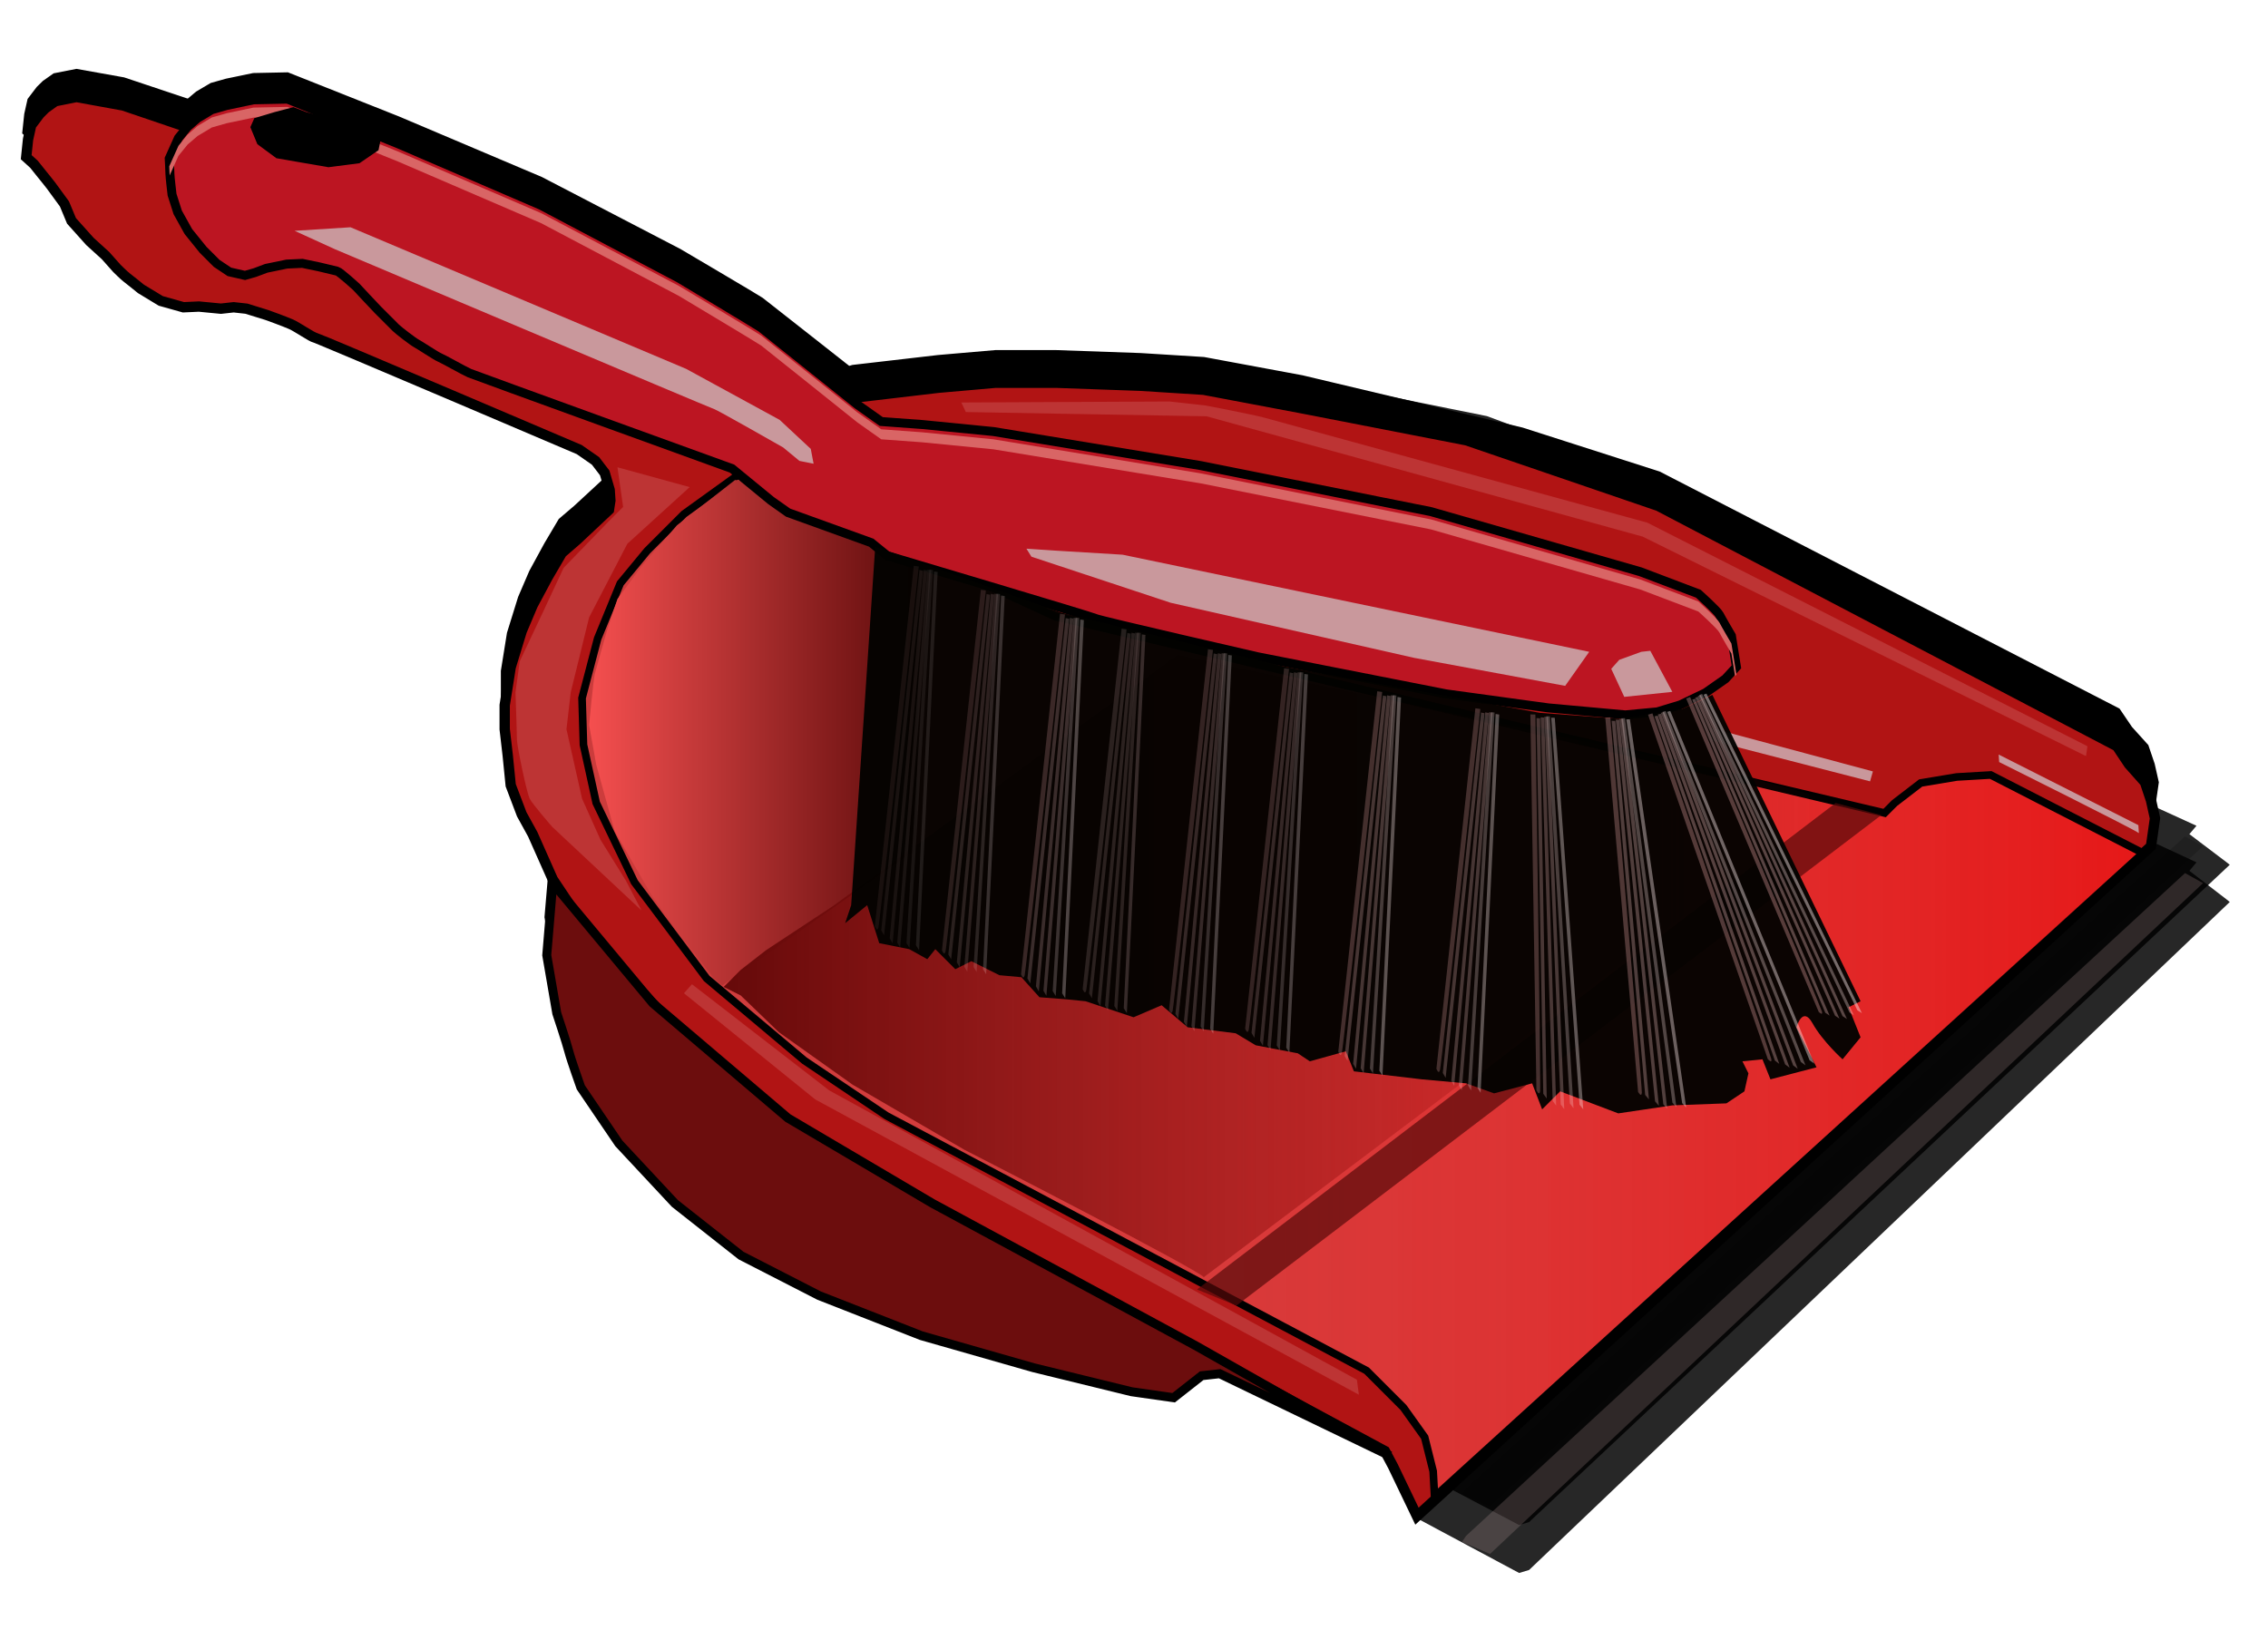 <?xml version="1.0" encoding="UTF-8" standalone="no"?>
<!-- Created with Inkscape (http://www.inkscape.org/) -->

<svg
   version="1.1"
   id="svg182"
   width="133.615mm"
   height="96.044mm"
   viewBox="0 0 505 363"
   sodipodi:docname="chores_icon.svg"
   inkscape:version="1.2.1 (9c6d41e410, 2022-07-14)"
   xmlns:inkscape="http://www.inkscape.org/namespaces/inkscape"
   xmlns:sodipodi="http://sodipodi.sourceforge.net/DTD/sodipodi-0.dtd"
   xmlns:xlink="http://www.w3.org/1999/xlink"
   xmlns="http://www.w3.org/2000/svg"
   xmlns:svg="http://www.w3.org/2000/svg">
  <defs
     id="defs186">
    <linearGradient
       inkscape:collect="always"
       id="linearGradient11150">
      <stop
         style="stop-color:#f54f4f;stop-opacity:1;"
         offset="0"
         id="stop11148" />
      <stop
         style="stop-color:#5b0a0a;stop-opacity:1;"
         offset="1"
         id="stop11146" />
    </linearGradient>
    <linearGradient
       inkscape:collect="always"
       id="linearGradient7317">
      <stop
         style="stop-color:#f17373;stop-opacity:0.411;"
         offset="0"
         id="stop7315" />
      <stop
         style="stop-color:#e61818;stop-opacity:1;"
         offset="1"
         id="stop7313" />
    </linearGradient>
    <linearGradient
       inkscape:collect="always"
       id="linearGradient7309">
      <stop
         style="stop-color:#640909;stop-opacity:1;"
         offset="0"
         id="stop7305" />
      <stop
         style="stop-color:#bc1515;stop-opacity:0;"
         offset="1"
         id="stop7307" />
    </linearGradient>
    <linearGradient
       inkscape:collect="always"
       xlink:href="#linearGradient7309"
       id="linearGradient7311"
       x1="161.134"
       y1="215.127"
       x2="408.932"
       y2="215.127"
       gradientUnits="userSpaceOnUse" />
    <linearGradient
       inkscape:collect="always"
       xlink:href="#linearGradient7317"
       id="linearGradient7319"
       x1="128.748"
       y1="214.543"
       x2="478.642"
       y2="214.543"
       gradientUnits="userSpaceOnUse" />
    <linearGradient
       inkscape:collect="always"
       xlink:href="#linearGradient11150"
       id="linearGradient11152"
       x1="131.178"
       y1="163.184"
       x2="204.965"
       y2="163.184"
       gradientUnits="userSpaceOnUse" />
    <filter
       inkscape:collect="always"
       style="color-interpolation-filters:sRGB"
       id="filter11479"
       x="-0.009"
       y="-0.013"
       width="1.015"
       height="1.023">
      <feGaussianBlur
         inkscape:collect="always"
         stdDeviation="1.388"
         id="feGaussianBlur11481" />
    </filter>
  </defs>
  <sodipodi:namedview
     id="namedview184"
     pagecolor="#ffffff"
     bordercolor="#000000"
     borderopacity="0.25"
     inkscape:showpageshadow="2"
     inkscape:pageopacity="0.0"
     inkscape:pagecheckerboard="0"
     inkscape:deskcolor="#d1d1d1"
     showgrid="false"
     inkscape:zoom="1.1212121"
     inkscape:cx="290.31081"
     inkscape:cy="164.10811"
     inkscape:window-width="1920"
     inkscape:window-height="1017"
     inkscape:window-x="-8"
     inkscape:window-y="-8"
     inkscape:window-maximized="1"
     inkscape:current-layer="g11265"
     inkscape:document-units="mm" />
  <g
     inkscape:groupmode="layer"
     inkscape:label="Image"
     id="g188">
    <g
       id="g11477"
       style="mix-blend-mode:normal;fill:#000000;fill-opacity:1;filter:url(#filter11479)"
       transform="matrix(1,0,0,0.984,-0.004,-5.07)">
      <path
         style="opacity:0.86;fill:#000000;fill-opacity:1;stroke-width:19.276"
         d="m 189.829,88.608 11.983,-1.577 17.659,-0.946 3.784,-0.315 15.136,-0.315 13.559,0.946 14.19,0.315 9.46,1.577 30.902,5.991 24.596,5.045 19.235,7.253 23.965,8.829 77.572,40.362 17.028,9.46 5.676,5.045 3.469,6.937 1.261,7.253 v 4.73 l -1.261,0.315 -34.371,-16.397 -16.082,0.946 -8.199,6.622 -193.929,-35.317 z"
         id="path11267" />
      <path
         style="opacity:1;fill:#000000;fill-opacity:1;stroke:#000000;stroke-width:1.7;stroke-dasharray:none;stroke-opacity:1"
         d="m 6.243,31.059 -0.41,3.943 1.734,1.577 1.892,2.365 c 0,0 1.419,1.734 1.892,2.365 0.473,0.631 2.996,4.099 2.996,4.099 l 1.577,3.784 4.099,4.572 3.469,3.153 2.523,2.838 c 0,0 1.577,1.577 2.207,2.05 0.631,0.473 3.153,2.523 3.153,2.523 l 4.415,2.68 5.045,1.419 3.469,-0.158 4.888,0.473 2.838,-0.315 2.838,0.315 4.572,1.419 c 0,0 3.942,1.419 5.361,2.05 1.419,0.631 4.572,2.838 5.361,2.996 0.788,0.158 58.809,24.911 58.809,24.911 l 3.626,2.523 2.05,2.68 1.104,3.784 0.158,2.365 -0.315,2.05 -7.16,6.728 -3.345,2.899 -3.122,5.351 -3.345,6.243 -2.453,5.797 -2.453,8.027 -1.338,8.473 v 5.351 l 0.669,5.797 0.669,6.689 2.453,6.466 2.453,4.459 4.459,10.034 4.905,7.358 8.696,10.926 19.622,21.182 7.135,6.912 7.358,6.243 8.25,4.905 129.324,69.791 1.784,3.345 5.351,11.149 163.439,-149.169 0.892,-6.243 -0.892,-4.014 -1.338,-4.014 -3.568,-4.014 -2.676,-4.014 -102.122,-53.514 -30.436,-9.922 -48.943,-11.818 -21.851,-4.125 -14.047,-0.892 -18.73,-0.669 h -13.601 l -12.709,1.115 -15.162,1.784 -3.791,0.446 -7.711,2.388 L 45.408,32.952 44.146,29.168 27.434,23.492 17.028,21.6 l -4.73,0.946 -2.207,1.577 -1.261,1.261 -1.892,2.523 z"
         id="path11269" />
      <path
         style="opacity:1;fill:#000000;fill-opacity:1;stroke:#000000;stroke-width:1.7;stroke-dasharray:none;stroke-opacity:1"
         d="m 152.305,114.465 -8.199,8.199 -5.991,7.253 -5.045,12.298 -3.469,13.244 0.315,10.406 2.838,12.929 8.514,17.659 16.082,21.443 21.758,18.289 18.289,12.298 106.897,56.76 8.199,8.199 4.73,6.622 1.892,7.568 0.315,5.676 157.731,-143.332 -33.892,-17.392 -7.581,0.446 -8.027,1.338 -5.797,4.459 -2.23,2.23 -184.622,-43.703 -27.203,-12.486 -12.486,-19.176 -12.041,-10.703 -16.946,9.365 z"
         id="path11271" />
      <path
         style="opacity:1;fill:#000000;fill-opacity:1;stroke:none;stroke-width:1.7;stroke-dasharray:none;stroke-opacity:1"
         d="m 163.657,106.897 -12.929,10.091 -7.883,9.145 -5.361,7.253 -2.207,6.622 c 0,0 -2.523,8.829 -2.838,10.091 -0.315,1.261 -1.261,11.352 -1.261,11.352 l 1.577,8.829 4.099,14.821 8.199,14.19 6.622,9.145 7.253,9.46 1.892,1.577 43.2,-30.272 0.946,-78.833 z"
         id="path11273" />
      <path
         style="opacity:1;fill:#000000;fill-opacity:1;stroke:#000000;stroke-width:1.1;stroke-dasharray:none;stroke-opacity:1"
         d="m 56.444,22.231 -5.991,1.261 -3.311,0.946 -3.153,1.892 -2.207,1.892 -2.05,2.523 -2.05,4.572 c 0,0 0.158,2.838 0.158,3.469 0,0.631 0.473,4.572 0.473,4.572 l 1.261,3.942 2.365,4.257 3.311,4.099 2.996,2.996 2.838,1.892 3.469,0.788 2.207,-0.631 2.523,-0.946 4.572,-0.946 3.469,-0.158 3.784,0.788 c 0,0 3.311,0.788 3.942,0.946 0.631,0.158 4.257,3.469 4.257,3.469 0,0 4.257,4.572 4.888,5.203 0.631,0.631 3.311,3.311 3.942,3.942 0.631,0.631 3.942,3.153 4.572,3.469 0.631,0.315 4.415,2.838 5.203,3.153 0.788,0.315 5.518,2.996 6.622,3.469 1.104,0.473 58.461,21.262 58.461,21.262 l 8.696,7.135 3.791,2.676 18.507,6.689 3.568,2.899 c 0,0 45.709,13.601 46.601,14.047 0.892,0.446 35.899,8.473 35.899,8.473 l 41.919,8.25 22.743,3.122 17.169,1.561 7.135,-0.669 5.128,-1.561 5.574,-2.676 4.459,-3.122 2.453,-2.676 -1.115,-6.912 c 0,0 -2.23,-3.791 -2.676,-4.682 -0.446,-0.892 -4.682,-4.682 -4.682,-4.682 l -12.932,-4.905 -46.601,-13.378 -51.284,-10.257 -46.155,-7.581 -15.831,-1.561 -9.142,-0.669 -5.351,-3.791 c 0,0 -20.744,-16.609 -21.374,-17.082 -0.631,-0.473 -18.289,-11.037 -18.289,-11.037 L 120.457,45.723 88.608,32.006 64.012,22.073 Z"
         id="path11275" />
      <path
         style="opacity:1;fill:#000000;fill-opacity:1;stroke-width:19.276"
         d="m 229.662,123.973 30.993,10.257 54.182,12.264 33.669,6.243 5.351,-7.581 -103.905,-21.628 -14.716,-0.892 -6.689,-0.446 z"
         id="path11277" />
      <path
         style="opacity:1;fill:#000000;fill-opacity:1;stroke-width:19.276"
         d="m 365.453,145.155 -4.905,1.784 -1.784,2.007 2.899,6.243 10.703,-1.115 -4.905,-9.142 z"
         id="path11279" />
      <path
         style="opacity:0.71;fill:#000000;fill-opacity:1;stroke-width:19.276"
         d="m 78.045,50.611 74.734,31.533 20.812,11.352 6.937,6.464 0.631,3.311 -3.153,-0.631 -3.626,-2.996 c 0,0 -14.663,-8.356 -15.294,-8.514 C 158.454,90.973 74.576,55.498 74.576,55.498 l -8.987,-4.099 z"
         id="path11281" />
      <path
         style="opacity:1;fill:#000000;fill-opacity:1;stroke:#000000;stroke-width:1;stroke-dasharray:none;stroke-opacity:1"
         d="m 123.081,196.662 -1.338,16.054 2.23,12.932 c 0,0 2.23,6.689 2.676,8.473 0.446,1.784 2.676,8.027 2.676,8.027 l 8.473,12.486 12.486,13.378 14.716,11.595 17.392,8.919 22.743,8.919 24.973,7.135 21.851,5.351 9.365,1.338 6.243,-4.905 4.014,-0.446 37.905,18.284 -43.257,-24.527 -58.604,-31.694 -32.185,-18.991 -30.063,-25.572 z"
         id="path11283"
         sodipodi:nodetypes="cccsccccccccccccccccc" />
      <path
         style="opacity:0.845;fill:#000000;fill-opacity:1;stroke-width:19.276"
         d="m 480.25,187.938 8.829,4.099 -1.577,1.892 8.199,6.307 0.788,0.631 -156.01,148.756 -2.23,0.669 -22.074,-11.818 -1.115,-0.892 z"
         id="path11285" />
      <path
         style="opacity:0.994;fill:#000000;fill-opacity:1;stroke:none;stroke-width:1.7;stroke-dasharray:none;stroke-opacity:1"
         d="m 416.395,174.002 -35.475,-9.145 -0.315,-2.838 36.421,9.775 z"
         id="path11287" />
      <path
         style="opacity:0.692;fill:#000000;fill-opacity:1;stroke:none;stroke-width:1.737;stroke-dasharray:none;stroke-opacity:1"
         d="m 418.888,181.522 -143.586,109.235 -8.772,-3.596 142.201,-108.336 z"
         id="path11289" />
      <path
         style="opacity:0.988;fill:#000000;fill-opacity:1;stroke:none;stroke-width:1.7;stroke-dasharray:none;stroke-opacity:1"
         d="m 268.032,284.429 c -0.946,-1.577 -53.291,-28.38 -53.291,-28.38 l -24.911,-14.505 -16.397,-11.667 -8.514,-8.199 -3.784,-1.892 3.784,-3.784 5.676,-4.415 14.821,-9.775 76.801,-55.988 121.297,25.865 25.419,6.689 z"
         id="path11291" />
      <path
         style="opacity:0.96;fill:#000000;fill-opacity:1;stroke-width:19.276"
         d="m 194.878,121.743 -5.351,79.824 -1.338,4.014 4.905,-4.014 2.676,8.473 6.689,1.338 4.014,2.23 1.784,-2.23 4.459,4.459 3.568,-1.784 6.243,3.122 4.905,0.446 4.014,4.459 5.797,0.446 4.459,0.446 10.703,3.568 6.243,-2.676 5.797,4.905 10.703,1.338 4.459,2.676 9.365,1.784 2.676,1.784 8.027,-2.23 1.784,4.459 15.162,1.784 9.811,0.892 6.243,2.23 8.473,-2.23 2.23,5.797 4.014,-4.014 12.932,4.905 12.041,-1.784 12.041,-0.446 4.014,-2.676 0.892,-4.014 -1.338,-2.676 4.459,-0.446 1.784,4.459 10.257,-2.676 -4.459,-8.919 c 0,0 1.338,-4.905 3.568,-0.892 2.23,4.014 6.689,8.027 6.689,8.027 L 414.284,231 l -2.676,-6.689 2.676,-1.338 -33,-68.23 -6.689,3.122 -13.824,2.23 -17.838,-1.338 L 286.297,148.5 236.351,136.459 Z"
         id="path11293" />
      <path
         id="path11295"
         style="opacity:1;fill:#000000;fill-opacity:1;stroke:none;stroke-width:1.1;stroke-dasharray:none;stroke-opacity:1"
         d="m 64.012,23.802 -7.568,0.158 -5.99,1.262 -3.311,0.945 -3.154,1.893 -2.207,1.893 -2.049,2.521 -2.051,4.572 c 0,0 0.047,1.095 0.092,2.025 l 1.959,-4.367 2.049,-2.523 2.207,-1.891 3.154,-1.893 3.311,-0.945 5.99,-1.262 7.568,-0.158 24.596,9.934 31.85,13.717 30.744,16.238 c 0,0 17.658,10.564 18.289,11.037 0.631,0.473 21.375,17.082 21.375,17.082 l 5.352,3.791 9.141,0.668 15.832,1.561 46.154,7.582 51.285,10.256 46.602,13.379 12.932,4.906 c 0,0 4.236,3.79 4.682,4.682 0.446,0.892 2.676,4.684 2.676,4.684 l 0.809,5.016 0.307,-0.334 -1.115,-6.912 c 0,0 -2.23,-3.79 -2.676,-4.682 -0.446,-0.892 -4.682,-4.684 -4.682,-4.684 l -12.932,-4.904 -46.602,-13.379 -51.285,-10.258 -46.154,-7.58 -15.832,-1.561 -9.141,-0.67 -5.352,-3.791 c 0,0 -20.744,-16.607 -21.375,-17.08 -0.631,-0.473 -18.289,-11.037 -18.289,-11.037 L 120.457,47.452 88.607,33.736 Z" />
      <path
         style="opacity:1;fill:#000000;fill-opacity:1;stroke-width:19.276"
         d="m 61.095,24.973 -4.459,1.338 -0.892,2.007 1.561,3.791 4.236,3.122 5.128,0.892 6.466,1.115 6.912,-0.892 4.236,-2.899 0.446,-2.23 -8.696,-4.236 -7.804,-2.007 -2.899,-1.115 z"
         id="path11297" />
      <path
         style="opacity:0.994;fill:#000000;fill-opacity:1;stroke:none;stroke-width:1.7;stroke-dasharray:none;stroke-opacity:1"
         d="m 476.246,185.538 c -0.446,-0.557 -31.105,-15.831 -31.105,-15.831 l -0.111,-1.672 31.105,15.72 z"
         id="path11299" />
      <g
         id="g11313"
         style="opacity:0.555;fill:#000000;fill-opacity:1">
        <path
           style="opacity:0.375;fill:#000000;fill-opacity:1;stroke:none;stroke-width:1.7;stroke-dasharray:none;stroke-opacity:1"
           d="m 236.026,136.696 -8.672,80.252 c 0,0 0.473,1.419 0.788,0.315 0.315,-1.104 8.987,-80.41 8.987,-80.41 z"
           id="path11301" />
        <path
           style="opacity:0.375;fill:#000000;fill-opacity:1;stroke:none;stroke-width:1.7;stroke-dasharray:none;stroke-opacity:1"
           d="m 237.287,137.642 -8.514,80.252 0.631,1.104 8.672,-81.198 z"
           id="path11303" />
        <path
           style="opacity:0.375;fill:#000000;fill-opacity:1;stroke:none;stroke-width:1.718;stroke-dasharray:none;stroke-opacity:1"
           d="m 238.222,137.599 -7.56,82.058 0.644,1.119 7.706,-83.026 z"
           id="path11305" />
        <path
           style="opacity:0.375;fill:#000000;fill-opacity:1;stroke:none;stroke-width:1.728;stroke-dasharray:none;stroke-opacity:1"
           d="m 239.057,137.567 -6.718,83.065 0.655,1.125 6.854,-84.045 z"
           id="path11307" />
        <path
           style="opacity:0.375;fill:#000000;fill-opacity:1;stroke:none;stroke-width:1.728;stroke-dasharray:none;stroke-opacity:1"
           d="m 239.501,137.517 -5.106,83.18 0.677,1.113 5.223,-84.162 z"
           id="path11309" />
        <path
           style="opacity:0.506;fill:#000000;fill-opacity:1;stroke:none;stroke-width:1.728;stroke-dasharray:none;stroke-opacity:1"
           d="m 240.535,137.966 -4.034,83.238 0.691,1.104 4.139,-84.223 z"
           id="path11311" />
      </g>
      <g
         id="g11327"
         transform="translate(13.717,3.311)"
         style="opacity:0.381;fill:#000000;fill-opacity:1">
        <path
           style="opacity:0.375;fill:#000000;fill-opacity:1;stroke:none;stroke-width:1.7;stroke-dasharray:none;stroke-opacity:1"
           d="m 236.026,136.696 -8.672,80.252 c 0,0 0.473,1.419 0.788,0.315 0.315,-1.104 8.987,-80.41 8.987,-80.41 z"
           id="path11315" />
        <path
           style="opacity:0.375;fill:#000000;fill-opacity:1;stroke:none;stroke-width:1.7;stroke-dasharray:none;stroke-opacity:1"
           d="m 237.287,137.642 -8.514,80.252 0.631,1.104 8.672,-81.198 z"
           id="path11317" />
        <path
           style="opacity:0.375;fill:#000000;fill-opacity:1;stroke:none;stroke-width:1.718;stroke-dasharray:none;stroke-opacity:1"
           d="m 238.222,137.599 -7.56,82.058 0.644,1.119 7.706,-83.026 z"
           id="path11319" />
        <path
           style="opacity:0.375;fill:#000000;fill-opacity:1;stroke:none;stroke-width:1.728;stroke-dasharray:none;stroke-opacity:1"
           d="m 239.057,137.567 -6.718,83.065 0.655,1.125 6.854,-84.045 z"
           id="path11321" />
        <path
           style="opacity:0.375;fill:#000000;fill-opacity:1;stroke:none;stroke-width:1.728;stroke-dasharray:none;stroke-opacity:1"
           d="m 239.501,137.517 -5.106,83.18 0.677,1.113 5.223,-84.162 z"
           id="path11323" />
        <path
           style="opacity:0.506;fill:#000000;fill-opacity:1;stroke:none;stroke-width:1.728;stroke-dasharray:none;stroke-opacity:1"
           d="m 240.535,137.966 -4.034,83.238 0.691,1.104 4.139,-84.223 z"
           id="path11325" />
      </g>
      <g
         id="g11341"
         transform="translate(32.952,7.883)"
         style="opacity:0.494;fill:#000000;fill-opacity:1">
        <path
           style="opacity:0.375;fill:#000000;fill-opacity:1;stroke:none;stroke-width:1.7;stroke-dasharray:none;stroke-opacity:1"
           d="m 236.026,136.696 -8.672,80.252 c 0,0 0.473,1.419 0.788,0.315 0.315,-1.104 8.987,-80.41 8.987,-80.41 z"
           id="path11329" />
        <path
           style="opacity:0.375;fill:#000000;fill-opacity:1;stroke:none;stroke-width:1.7;stroke-dasharray:none;stroke-opacity:1"
           d="m 237.287,137.642 -8.514,80.252 0.631,1.104 8.672,-81.198 z"
           id="path11331" />
        <path
           style="opacity:0.375;fill:#000000;fill-opacity:1;stroke:none;stroke-width:1.718;stroke-dasharray:none;stroke-opacity:1"
           d="m 238.222,137.599 -7.56,82.058 0.644,1.119 7.706,-83.026 z"
           id="path11333" />
        <path
           style="opacity:0.375;fill:#000000;fill-opacity:1;stroke:none;stroke-width:1.728;stroke-dasharray:none;stroke-opacity:1"
           d="m 239.057,137.567 -6.718,83.065 0.655,1.125 6.854,-84.045 z"
           id="path11335" />
        <path
           style="opacity:0.375;fill:#000000;fill-opacity:1;stroke:none;stroke-width:1.728;stroke-dasharray:none;stroke-opacity:1"
           d="m 239.501,137.517 -5.106,83.18 0.677,1.113 5.223,-84.162 z"
           id="path11337" />
        <path
           style="opacity:0.506;fill:#000000;fill-opacity:1;stroke:none;stroke-width:1.728;stroke-dasharray:none;stroke-opacity:1"
           d="m 240.535,137.966 -4.034,83.238 0.691,1.104 4.139,-84.223 z"
           id="path11339" />
      </g>
      <g
         id="g11355"
         style="opacity:0.381;fill:#000000;fill-opacity:1"
         transform="translate(-17.615,-5.351)">
        <path
           style="opacity:0.375;fill:#000000;fill-opacity:1;stroke:none;stroke-width:1.7;stroke-dasharray:none;stroke-opacity:1"
           d="m 236.026,136.696 -8.672,80.252 c 0,0 0.473,1.419 0.788,0.315 0.315,-1.104 8.987,-80.41 8.987,-80.41 z"
           id="path11343" />
        <path
           style="opacity:0.375;fill:#000000;fill-opacity:1;stroke:none;stroke-width:1.7;stroke-dasharray:none;stroke-opacity:1"
           d="m 237.287,137.642 -8.514,80.252 0.631,1.104 8.672,-81.198 z"
           id="path11345" />
        <path
           style="opacity:0.375;fill:#000000;fill-opacity:1;stroke:none;stroke-width:1.718;stroke-dasharray:none;stroke-opacity:1"
           d="m 238.222,137.599 -7.56,82.058 0.644,1.119 7.706,-83.026 z"
           id="path11347" />
        <path
           style="opacity:0.375;fill:#000000;fill-opacity:1;stroke:none;stroke-width:1.728;stroke-dasharray:none;stroke-opacity:1"
           d="m 239.057,137.567 -6.718,83.065 0.655,1.125 6.854,-84.045 z"
           id="path11349" />
        <path
           style="opacity:0.375;fill:#000000;fill-opacity:1;stroke:none;stroke-width:1.728;stroke-dasharray:none;stroke-opacity:1"
           d="m 239.501,137.517 -5.106,83.18 0.677,1.113 5.223,-84.162 z"
           id="path11351" />
        <path
           style="opacity:0.506;fill:#000000;fill-opacity:1;stroke:none;stroke-width:1.728;stroke-dasharray:none;stroke-opacity:1"
           d="m 240.535,137.966 -4.034,83.238 0.691,1.104 4.139,-84.223 z"
           id="path11353" />
      </g>
      <g
         id="g11369"
         style="opacity:0.207;fill:#000000;fill-opacity:1"
         transform="translate(-32.554,-10.703)">
        <path
           style="opacity:0.375;fill:#000000;fill-opacity:1;stroke:none;stroke-width:1.7;stroke-dasharray:none;stroke-opacity:1"
           d="m 236.026,136.696 -8.672,80.252 c 0,0 0.473,1.419 0.788,0.315 0.315,-1.104 8.987,-80.41 8.987,-80.41 z"
           id="path11357" />
        <path
           style="opacity:0.375;fill:#000000;fill-opacity:1;stroke:none;stroke-width:1.7;stroke-dasharray:none;stroke-opacity:1"
           d="m 237.287,137.642 -8.514,80.252 0.631,1.104 8.672,-81.198 z"
           id="path11359" />
        <path
           style="opacity:0.375;fill:#000000;fill-opacity:1;stroke:none;stroke-width:1.718;stroke-dasharray:none;stroke-opacity:1"
           d="m 238.222,137.599 -7.56,82.058 0.644,1.119 7.706,-83.026 z"
           id="path11361" />
        <path
           style="opacity:0.375;fill:#000000;fill-opacity:1;stroke:none;stroke-width:1.728;stroke-dasharray:none;stroke-opacity:1"
           d="m 239.057,137.567 -6.718,83.065 0.655,1.125 6.854,-84.045 z"
           id="path11363" />
        <path
           style="opacity:0.375;fill:#000000;fill-opacity:1;stroke:none;stroke-width:1.728;stroke-dasharray:none;stroke-opacity:1"
           d="m 239.501,137.517 -5.106,83.18 0.677,1.113 5.223,-84.162 z"
           id="path11365" />
        <path
           style="opacity:0.506;fill:#000000;fill-opacity:1;stroke:none;stroke-width:1.728;stroke-dasharray:none;stroke-opacity:1"
           d="m 240.535,137.966 -4.034,83.238 0.691,1.104 4.139,-84.223 z"
           id="path11367" />
      </g>
      <g
         id="g11383"
         transform="translate(49.898,12.12)"
         style="opacity:0.494;fill:#000000;fill-opacity:1">
        <path
           style="opacity:0.375;fill:#000000;fill-opacity:1;stroke:none;stroke-width:1.7;stroke-dasharray:none;stroke-opacity:1"
           d="m 236.026,136.696 -8.672,80.252 c 0,0 0.473,1.419 0.788,0.315 0.315,-1.104 8.987,-80.41 8.987,-80.41 z"
           id="path11371" />
        <path
           style="opacity:0.375;fill:#000000;fill-opacity:1;stroke:none;stroke-width:1.7;stroke-dasharray:none;stroke-opacity:1"
           d="m 237.287,137.642 -8.514,80.252 0.631,1.104 8.672,-81.198 z"
           id="path11373" />
        <path
           style="opacity:0.375;fill:#000000;fill-opacity:1;stroke:none;stroke-width:1.718;stroke-dasharray:none;stroke-opacity:1"
           d="m 238.222,137.599 -7.56,82.058 0.644,1.119 7.706,-83.026 z"
           id="path11375" />
        <path
           style="opacity:0.375;fill:#000000;fill-opacity:1;stroke:none;stroke-width:1.728;stroke-dasharray:none;stroke-opacity:1"
           d="m 239.057,137.567 -6.718,83.065 0.655,1.125 6.854,-84.045 z"
           id="path11377" />
        <path
           style="opacity:0.375;fill:#000000;fill-opacity:1;stroke:none;stroke-width:1.728;stroke-dasharray:none;stroke-opacity:1"
           d="m 239.501,137.517 -5.106,83.18 0.677,1.113 5.223,-84.162 z"
           id="path11379" />
        <path
           style="opacity:0.506;fill:#000000;fill-opacity:1;stroke:none;stroke-width:1.728;stroke-dasharray:none;stroke-opacity:1"
           d="m 240.535,137.966 -4.034,83.238 0.691,1.104 4.139,-84.223 z"
           id="path11381" />
      </g>
      <g
         id="g11397"
         transform="translate(70.635,17.248)"
         style="opacity:0.665;fill:#000000;fill-opacity:1">
        <path
           style="opacity:0.375;fill:#000000;fill-opacity:1;stroke:none;stroke-width:1.7;stroke-dasharray:none;stroke-opacity:1"
           d="m 236.026,136.696 -8.672,80.252 c 0,0 0.473,1.419 0.788,0.315 0.315,-1.104 8.987,-80.41 8.987,-80.41 z"
           id="path11385" />
        <path
           style="opacity:0.375;fill:#000000;fill-opacity:1;stroke:none;stroke-width:1.7;stroke-dasharray:none;stroke-opacity:1"
           d="m 237.287,137.642 -8.514,80.252 0.631,1.104 8.672,-81.198 z"
           id="path11387" />
        <path
           style="opacity:0.375;fill:#000000;fill-opacity:1;stroke:none;stroke-width:1.718;stroke-dasharray:none;stroke-opacity:1"
           d="m 238.222,137.599 -7.56,82.058 0.644,1.119 7.706,-83.026 z"
           id="path11389" />
        <path
           style="opacity:0.375;fill:#000000;fill-opacity:1;stroke:none;stroke-width:1.728;stroke-dasharray:none;stroke-opacity:1"
           d="m 239.057,137.567 -6.718,83.065 0.655,1.125 6.854,-84.045 z"
           id="path11391" />
        <path
           style="opacity:0.375;fill:#000000;fill-opacity:1;stroke:none;stroke-width:1.728;stroke-dasharray:none;stroke-opacity:1"
           d="m 239.501,137.517 -5.106,83.18 0.677,1.113 5.223,-84.162 z"
           id="path11393" />
        <path
           style="opacity:0.506;fill:#000000;fill-opacity:1;stroke:none;stroke-width:1.728;stroke-dasharray:none;stroke-opacity:1"
           d="m 240.535,137.966 -4.034,83.238 0.691,1.104 4.139,-84.223 z"
           id="path11395" />
      </g>
      <g
         id="g11411"
         transform="translate(92.486,21.039)"
         style="opacity:0.665;fill:#000000;fill-opacity:1">
        <path
           style="opacity:0.375;fill:#000000;fill-opacity:1;stroke:none;stroke-width:1.7;stroke-dasharray:none;stroke-opacity:1"
           d="m 236.026,136.696 -8.672,80.252 c 0,0 0.473,1.419 0.788,0.315 0.315,-1.104 8.987,-80.41 8.987,-80.41 z"
           id="path11399" />
        <path
           style="opacity:0.375;fill:#000000;fill-opacity:1;stroke:none;stroke-width:1.7;stroke-dasharray:none;stroke-opacity:1"
           d="m 237.287,137.642 -8.514,80.252 0.631,1.104 8.672,-81.198 z"
           id="path11401" />
        <path
           style="opacity:0.375;fill:#000000;fill-opacity:1;stroke:none;stroke-width:1.718;stroke-dasharray:none;stroke-opacity:1"
           d="m 238.222,137.599 -7.56,82.058 0.644,1.119 7.706,-83.026 z"
           id="path11403" />
        <path
           style="opacity:0.375;fill:#000000;fill-opacity:1;stroke:none;stroke-width:1.728;stroke-dasharray:none;stroke-opacity:1"
           d="m 239.057,137.567 -6.718,83.065 0.655,1.125 6.854,-84.045 z"
           id="path11405" />
        <path
           style="opacity:0.375;fill:#000000;fill-opacity:1;stroke:none;stroke-width:1.728;stroke-dasharray:none;stroke-opacity:1"
           d="m 239.501,137.517 -5.106,83.18 0.677,1.113 5.223,-84.162 z"
           id="path11407" />
        <path
           style="opacity:0.506;fill:#000000;fill-opacity:1;stroke:none;stroke-width:1.728;stroke-dasharray:none;stroke-opacity:1"
           d="m 240.535,137.966 -4.034,83.238 0.691,1.104 4.139,-84.223 z"
           id="path11409" />
      </g>
      <g
         id="g11425"
         transform="matrix(0.992,-0.128,0.124,1.029,89.67,48.648)"
         style="opacity:0.698;fill:#000000;fill-opacity:1">
        <path
           style="opacity:0.375;fill:#000000;fill-opacity:1;stroke:none;stroke-width:1.7;stroke-dasharray:none;stroke-opacity:1"
           d="m 236.026,136.696 -8.672,80.252 c 0,0 0.473,1.419 0.788,0.315 0.315,-1.104 8.987,-80.41 8.987,-80.41 z"
           id="path11413" />
        <path
           style="opacity:0.375;fill:#000000;fill-opacity:1;stroke:none;stroke-width:1.7;stroke-dasharray:none;stroke-opacity:1"
           d="m 237.287,137.642 -8.514,80.252 0.631,1.104 8.672,-81.198 z"
           id="path11415" />
        <path
           style="opacity:0.375;fill:#000000;fill-opacity:1;stroke:none;stroke-width:1.718;stroke-dasharray:none;stroke-opacity:1"
           d="m 238.222,137.599 -7.56,82.058 0.644,1.119 7.706,-83.026 z"
           id="path11417" />
        <path
           style="opacity:0.375;fill:#000000;fill-opacity:1;stroke:none;stroke-width:1.728;stroke-dasharray:none;stroke-opacity:1"
           d="m 239.057,137.567 -6.718,83.065 0.655,1.125 6.854,-84.045 z"
           id="path11419" />
        <path
           style="opacity:0.375;fill:#000000;fill-opacity:1;stroke:none;stroke-width:1.728;stroke-dasharray:none;stroke-opacity:1"
           d="m 239.501,137.517 -5.106,83.18 0.677,1.113 5.223,-84.162 z"
           id="path11421" />
        <path
           style="opacity:0.506;fill:#000000;fill-opacity:1;stroke:none;stroke-width:1.728;stroke-dasharray:none;stroke-opacity:1"
           d="m 240.535,137.966 -4.034,83.238 0.691,1.104 4.139,-84.223 z"
           id="path11423" />
      </g>
      <g
         id="g11439"
         transform="matrix(0.981,-0.199,0.197,1.017,98.969,67.766)"
         style="opacity:0.78;fill:#000000;fill-opacity:1">
        <path
           style="opacity:0.375;fill:#000000;fill-opacity:1;stroke:none;stroke-width:1.7;stroke-dasharray:none;stroke-opacity:1"
           d="m 236.026,136.696 -8.672,80.252 c 0,0 0.473,1.419 0.788,0.315 0.315,-1.104 8.987,-80.41 8.987,-80.41 z"
           id="path11427" />
        <path
           style="opacity:0.375;fill:#000000;fill-opacity:1;stroke:none;stroke-width:1.7;stroke-dasharray:none;stroke-opacity:1"
           d="m 237.287,137.642 -8.514,80.252 0.631,1.104 8.672,-81.198 z"
           id="path11429" />
        <path
           style="opacity:0.375;fill:#000000;fill-opacity:1;stroke:none;stroke-width:1.718;stroke-dasharray:none;stroke-opacity:1"
           d="m 238.222,137.599 -7.56,82.058 0.644,1.119 7.706,-83.026 z"
           id="path11431" />
        <path
           style="opacity:0.375;fill:#000000;fill-opacity:1;stroke:none;stroke-width:1.728;stroke-dasharray:none;stroke-opacity:1"
           d="m 239.057,137.567 -6.718,83.065 0.655,1.125 6.854,-84.045 z"
           id="path11433" />
        <path
           style="opacity:0.375;fill:#000000;fill-opacity:1;stroke:none;stroke-width:1.728;stroke-dasharray:none;stroke-opacity:1"
           d="m 239.501,137.517 -5.106,83.18 0.677,1.113 5.223,-84.162 z"
           id="path11435" />
        <path
           style="opacity:0.506;fill:#000000;fill-opacity:1;stroke:none;stroke-width:1.728;stroke-dasharray:none;stroke-opacity:1"
           d="m 240.535,137.966 -4.034,83.238 0.691,1.104 4.139,-84.223 z"
           id="path11437" />
      </g>
      <g
         id="g11453"
         transform="matrix(0.821,-0.396,0.421,0.913,115.637,127.821)"
         style="opacity:0.832;fill:#000000;fill-opacity:1"
         inkscape:transform-center-x="5.3522846"
         inkscape:transform-center-y="0.30815012">
        <path
           style="opacity:0.375;fill:#000000;fill-opacity:1;stroke:none;stroke-width:1.7;stroke-dasharray:none;stroke-opacity:1"
           d="m 236.026,136.696 -8.672,80.252 c 0,0 0.473,1.419 0.788,0.315 0.315,-1.104 8.987,-80.41 8.987,-80.41 z"
           id="path11441" />
        <path
           style="opacity:0.375;fill:#000000;fill-opacity:1;stroke:none;stroke-width:1.7;stroke-dasharray:none;stroke-opacity:1"
           d="m 237.287,137.642 -8.514,80.252 0.631,1.104 8.672,-81.198 z"
           id="path11443" />
        <path
           style="opacity:0.375;fill:#000000;fill-opacity:1;stroke:none;stroke-width:1.718;stroke-dasharray:none;stroke-opacity:1"
           d="m 238.222,137.599 -7.56,82.058 0.644,1.119 7.706,-83.026 z"
           id="path11445" />
        <path
           style="opacity:0.375;fill:#000000;fill-opacity:1;stroke:none;stroke-width:1.728;stroke-dasharray:none;stroke-opacity:1"
           d="m 239.057,137.567 -6.718,83.065 0.655,1.125 6.854,-84.045 z"
           id="path11447" />
        <path
           style="opacity:0.375;fill:#000000;fill-opacity:1;stroke:none;stroke-width:1.728;stroke-dasharray:none;stroke-opacity:1"
           d="m 239.501,137.517 -5.106,83.18 0.677,1.113 5.223,-84.162 z"
           id="path11449" />
        <path
           style="opacity:0.506;fill:#000000;fill-opacity:1;stroke:none;stroke-width:1.728;stroke-dasharray:none;stroke-opacity:1"
           d="m 240.535,137.966 -4.034,83.238 0.691,1.104 4.139,-84.223 z"
           id="path11451" />
      </g>
      <g
         id="g11467"
         transform="matrix(0.733,-0.422,0.447,0.824,141.34,142.528)"
         style="opacity:0.869;fill:#000000;fill-opacity:1"
         inkscape:transform-center-x="4.9355816"
         inkscape:transform-center-y="0.5888499">
        <path
           style="opacity:0.375;fill:#000000;fill-opacity:1;stroke:none;stroke-width:1.7;stroke-dasharray:none;stroke-opacity:1"
           d="m 236.026,136.696 -8.672,80.252 c 0,0 0.473,1.419 0.788,0.315 0.315,-1.104 8.987,-80.41 8.987,-80.41 z"
           id="path11455" />
        <path
           style="opacity:0.375;fill:#000000;fill-opacity:1;stroke:none;stroke-width:1.7;stroke-dasharray:none;stroke-opacity:1"
           d="m 237.287,137.642 -8.514,80.252 0.631,1.104 8.672,-81.198 z"
           id="path11457" />
        <path
           style="opacity:0.375;fill:#000000;fill-opacity:1;stroke:none;stroke-width:1.718;stroke-dasharray:none;stroke-opacity:1"
           d="m 238.222,137.599 -7.56,82.058 0.644,1.119 7.706,-83.026 z"
           id="path11459" />
        <path
           style="opacity:0.375;fill:#000000;fill-opacity:1;stroke:none;stroke-width:1.728;stroke-dasharray:none;stroke-opacity:1"
           d="m 239.057,137.567 -6.718,83.065 0.655,1.125 6.854,-84.045 z"
           id="path11461" />
        <path
           style="opacity:0.375;fill:#000000;fill-opacity:1;stroke:none;stroke-width:1.728;stroke-dasharray:none;stroke-opacity:1"
           d="m 239.501,137.517 -5.106,83.18 0.677,1.113 5.223,-84.162 z"
           id="path11463" />
        <path
           style="opacity:0.506;fill:#000000;fill-opacity:1;stroke:none;stroke-width:1.728;stroke-dasharray:none;stroke-opacity:1"
           d="m 240.535,137.966 -4.034,83.238 0.691,1.104 4.139,-84.223 z"
           id="path11465" />
      </g>
      <path
         style="opacity:0.168;fill:#000000;fill-opacity:1;stroke:none;stroke-width:1.7;stroke-dasharray:none;stroke-opacity:1"
         d="m 486.527,194.432 -160.095,147.608 -0.892,1.338 6.243,2.676 158.757,-149.392 z"
         id="path11469" />
      <path
         style="opacity:0.168;fill:#000000;fill-opacity:1;stroke:none;stroke-width:1.7;stroke-dasharray:none;stroke-opacity:1"
         d="m 154.074,219.182 30.547,23.635 117.507,64.439 0.446,3.345 L 181.5,244.824 152.291,221.189 Z"
         id="path11471" />
      <path
         style="opacity:0.168;fill:#000000;fill-opacity:1;stroke:none;stroke-width:1.7;stroke-dasharray:none;stroke-opacity:1"
         d="m 214.054,89.635 46.378,-0.223 8.027,0.892 c 0,0 10.48,2.007 12.932,2.676 2.453,0.669 85.399,23.412 85.399,23.412 l 98.008,49.788 -0.315,2.207 -98.699,-48.876 -97.122,-26.803 -53.606,-0.946 z"
         id="path11473" />
      <path
         style="opacity:0.168;fill:#000000;fill-opacity:1;stroke:none;stroke-width:1.7;stroke-dasharray:none;stroke-opacity:1"
         d="m 138.746,112.889 -1.261,-8.829 16.082,4.415 -13.875,12.613 -8.514,16.397 -4.099,16.713 -0.946,8.199 3.469,15.451 4.099,9.145 5.676,9.145 3.469,6.622 -19.866,-18.605 c 0,0 -4.415,-5.045 -5.045,-6.307 -0.631,-1.261 -2.838,-11.667 -2.838,-13.244 0,-1.577 -0.315,-10.406 -0.315,-10.406 l 0.946,-6.937 5.361,-11.352 4.415,-9.46 10.091,-10.406 z"
         id="path11475" />
    </g>
    <g
       id="g11265">
      <path
         style="opacity:0.86;fill:#fffff3;fill-opacity:1;stroke-width:19.276"
         d="m 189.829,88.608 11.983,-1.577 17.659,-0.946 3.784,-0.315 15.136,-0.315 13.559,0.946 14.19,0.315 9.46,1.577 30.902,5.991 24.596,5.045 19.235,7.253 23.965,8.829 77.572,40.362 17.028,9.46 5.676,5.045 3.469,6.937 1.261,7.253 v 4.73 l -1.261,0.315 -34.371,-16.397 -16.082,0.946 -8.199,6.622 -193.929,-35.317 z"
         id="path3974" />
      <path
         style="opacity:1;fill:#b11414;fill-opacity:1;stroke:#000000;stroke-width:2.3;stroke-dasharray:none;stroke-opacity:1"
         d="m 6.243,31.059 -0.41,3.943 1.734,1.577 1.892,2.365 c 0,0 1.419,1.734 1.892,2.365 0.473,0.631 2.996,4.099 2.996,4.099 l 1.577,3.784 4.099,4.572 3.469,3.153 2.523,2.838 c 0,0 1.577,1.577 2.207,2.05 0.631,0.473 3.153,2.523 3.153,2.523 l 4.415,2.68 5.045,1.419 3.469,-0.158 4.888,0.473 2.838,-0.315 2.838,0.315 4.572,1.419 c 0,0 3.942,1.419 5.361,2.05 1.419,0.631 4.572,2.838 5.361,2.996 0.788,0.158 58.809,24.911 58.809,24.911 l 3.626,2.523 2.05,2.68 1.104,3.784 0.158,2.365 -0.315,2.05 -7.16,6.728 -3.345,2.899 -3.122,5.351 -3.345,6.243 -2.453,5.797 -2.453,8.027 -1.338,8.473 v 5.351 l 0.669,5.797 0.669,6.689 2.453,6.466 2.453,4.459 4.459,10.034 4.905,7.358 8.696,10.926 19.622,21.182 7.135,6.912 7.358,6.243 8.25,4.905 129.324,69.791 1.784,3.345 5.351,11.149 163.439,-149.169 0.892,-6.243 -0.892,-4.014 -1.338,-4.014 -3.568,-4.014 -2.676,-4.014 -102.122,-53.514 -42.699,-14.605 -36.679,-7.135 -21.851,-4.125 -14.047,-0.892 -18.73,-0.669 h -13.601 l -12.709,1.115 -15.162,1.784 -3.791,0.446 -7.711,2.388 L 45.408,32.952 44.146,29.168 27.434,23.492 17.028,21.6 l -4.73,0.946 -2.207,1.577 -1.261,1.261 -1.892,2.523 z"
         id="path354"
         sodipodi:nodetypes="ccccscccccsccccccccsscccccccccccccccccccccccccccccccccccccccccccccccccccccc" />
      <path
         style="opacity:1;fill:url(#linearGradient7319);fill-opacity:1;stroke-width:1.7;stroke:#000000;stroke-opacity:1;stroke-dasharray:none"
         d="m 152.305,114.465 -8.199,8.199 -5.991,7.253 -5.045,12.298 -3.469,13.244 0.315,10.406 2.838,12.929 8.514,17.659 16.082,21.443 21.758,18.289 18.289,12.298 106.897,56.76 8.199,8.199 4.73,6.622 1.892,7.568 0.315,5.676 157.731,-143.332 -33.892,-17.392 -7.581,0.446 -8.027,1.338 -5.797,4.459 -2.23,2.23 -184.622,-43.703 -27.203,-12.486 -12.486,-19.176 -12.041,-10.703 -16.946,9.365 z"
         id="path2108" />
      <path
         style="opacity:1;fill:url(#linearGradient11152);fill-opacity:1;stroke:none;stroke-width:1.7;stroke-dasharray:none;stroke-opacity:1"
         d="m 163.657,106.897 -12.929,10.091 -7.883,9.145 -5.361,7.253 -2.207,6.622 c 0,0 -2.523,8.829 -2.838,10.091 -0.315,1.261 -1.261,11.352 -1.261,11.352 l 1.577,8.829 4.099,14.821 8.199,14.19 6.622,9.145 7.253,9.46 1.892,1.577 43.2,-30.272 0.946,-78.833 z"
         id="path10661" />
      <path
         style="opacity:1;fill:#bc1522;stroke-width:2;fill-opacity:1;stroke-dasharray:none;stroke:#000000;stroke-opacity:1"
         d="m 56.444,22.231 -5.991,1.261 -3.311,0.946 -3.153,1.892 -2.207,1.892 -2.05,2.523 -2.05,4.572 c 0,0 0.158,2.838 0.158,3.469 0,0.631 0.473,4.572 0.473,4.572 l 1.261,3.942 2.365,4.257 3.311,4.099 2.996,2.996 2.838,1.892 3.469,0.788 2.207,-0.631 2.523,-0.946 4.572,-0.946 3.469,-0.158 3.784,0.788 c 0,0 3.311,0.788 3.942,0.946 0.631,0.158 4.257,3.469 4.257,3.469 0,0 4.257,4.572 4.888,5.203 0.631,0.631 3.311,3.311 3.942,3.942 0.631,0.631 3.942,3.153 4.572,3.469 0.631,0.315 4.415,2.838 5.203,3.153 0.788,0.315 5.518,2.996 6.622,3.469 1.104,0.473 58.461,21.262 58.461,21.262 l 8.696,7.135 3.791,2.676 18.507,6.689 3.568,2.899 c 0,0 45.709,13.601 46.601,14.047 0.892,0.446 35.899,8.473 35.899,8.473 l 41.919,8.25 22.743,3.122 17.169,1.561 7.135,-0.669 5.128,-1.561 5.574,-2.676 4.459,-3.122 2.453,-2.676 -1.115,-6.912 c 0,0 -2.23,-3.791 -2.676,-4.682 -0.446,-0.892 -4.682,-4.682 -4.682,-4.682 l -12.932,-4.905 -46.601,-13.378 -51.284,-10.257 -46.155,-7.581 -15.831,-1.561 -9.142,-0.669 -5.351,-3.791 c 0,0 -20.744,-16.609 -21.374,-17.082 -0.631,-0.473 -18.289,-11.037 -18.289,-11.037 L 120.457,45.723 88.608,32.006 64.012,22.073 Z"
         id="path910" />
      <path
         style="opacity:1;fill:#c9989c;fill-opacity:1;stroke-width:19.276"
         d="m 229.662,123.973 30.993,10.257 54.182,12.264 33.669,6.243 5.351,-7.581 -103.905,-21.628 -14.716,-0.892 -6.689,-0.446 z"
         id="path1778" />
      <path
         style="opacity:1;fill:#c9989c;fill-opacity:1;stroke-width:19.276"
         d="m 365.453,145.155 -4.905,1.784 -1.784,2.007 2.899,6.243 10.703,-1.115 -4.905,-9.142 z"
         id="path2104" />
      <path
         style="opacity:0.71;fill:#cecece;fill-opacity:1;stroke-width:19.276"
         d="m 78.045,50.611 74.734,31.533 20.812,11.352 6.937,6.464 0.631,3.311 -3.153,-0.631 -3.626,-2.996 c 0,0 -14.663,-8.356 -15.294,-8.514 C 158.454,90.973 74.576,55.498 74.576,55.498 l -8.987,-4.099 z"
         id="path2106" />
      <path
         style="opacity:1;fill:#6c0d0d;fill-opacity:1;stroke-width:2;stroke-dasharray:none;stroke:#000000;stroke-opacity:1"
         d="m 123.081,196.662 -1.338,16.054 2.23,12.932 c 0,0 2.23,6.689 2.676,8.473 0.446,1.784 2.676,8.027 2.676,8.027 l 8.473,12.486 12.486,13.378 14.716,11.595 17.392,8.919 22.743,8.919 24.973,7.135 21.851,5.351 9.365,1.338 6.243,-4.905 4.014,-0.446 37.905,18.284 -43.257,-24.527 -58.604,-31.694 -32.185,-18.991 -30.063,-25.572 z"
         id="path2166"
         sodipodi:nodetypes="cccsccccccccccccccccc" />
      <path
         style="opacity:0.845;fill:#000000;fill-opacity:1;stroke-width:19.276"
         d="m 480.25,187.938 8.829,4.099 -1.577,1.892 8.199,6.307 0.788,0.631 -156.01,148.756 -2.23,0.669 -22.074,-11.818 -1.115,-0.892 z"
         id="path4030" />
      <path
         style="opacity:0.994;fill:#c9989c;fill-opacity:1;stroke:none;stroke-width:1.7;stroke-dasharray:none;stroke-opacity:1"
         d="m 416.395,174.002 -35.475,-9.145 -0.315,-2.838 36.421,9.775 z"
         id="path6189" />
      <path
         style="opacity:0.692;fill:#570a0a;fill-opacity:1;stroke:none;stroke-width:1.737;stroke-dasharray:none;stroke-opacity:1"
         d="m 418.888,181.522 -143.586,109.235 -8.772,-3.596 142.201,-108.336 z"
         id="path6191" />
      <path
         style="opacity:0.988;fill:url(#linearGradient7311);fill-opacity:1;stroke:none;stroke-width:1.7;stroke-dasharray:none;stroke-opacity:1"
         d="m 268.032,284.429 c -0.946,-1.577 -53.291,-28.38 -53.291,-28.38 l -24.911,-14.505 -16.397,-11.667 -8.514,-8.199 -3.784,-1.892 3.784,-3.784 5.676,-4.415 14.821,-9.775 76.801,-55.988 121.297,25.865 25.419,6.689 z"
         id="path7180" />
      <path
         style="opacity:0.96;fill:#030300;fill-opacity:1;stroke-width:19.276"
         d="m 194.878,121.743 -5.351,79.824 -1.338,4.014 4.905,-4.014 2.676,8.473 6.689,1.338 4.014,2.23 1.784,-2.23 4.459,4.459 3.568,-1.784 6.243,3.122 4.905,0.446 4.014,4.459 5.797,0.446 4.459,0.446 10.703,3.568 6.243,-2.676 5.797,4.905 10.703,1.338 4.459,2.676 9.365,1.784 2.676,1.784 8.027,-2.23 1.784,4.459 15.162,1.784 9.811,0.892 6.243,2.23 8.473,-2.23 2.23,5.797 4.014,-4.014 12.932,4.905 12.041,-1.784 12.041,-0.446 4.014,-2.676 0.892,-4.014 -1.338,-2.676 4.459,-0.446 1.784,4.459 10.257,-2.676 -4.459,-8.919 c 0,0 1.338,-4.905 3.568,-0.892 2.23,4.014 6.689,8.027 6.689,8.027 L 414.284,231 l -2.676,-6.689 2.676,-1.338 -33,-68.23 -6.689,3.122 -13.824,2.23 -17.838,-1.338 L 286.297,148.5 236.351,136.459 Z"
         id="path2110" />
      <path
         id="path5433"
         style="opacity:1;fill:#d96565;fill-opacity:1;stroke:none;stroke-width:1.1;stroke-dasharray:none;stroke-opacity:1"
         d="m 64.012,23.802 -7.568,0.158 -5.99,1.262 -3.311,0.945 -3.154,1.893 -2.207,1.893 -2.049,2.521 -2.051,4.572 c 0,0 0.047,1.095 0.092,2.025 l 1.959,-4.367 2.049,-2.523 2.207,-1.891 3.154,-1.893 3.311,-0.945 5.99,-1.262 7.568,-0.158 24.596,9.934 31.85,13.717 30.744,16.238 c 0,0 17.658,10.564 18.289,11.037 0.631,0.473 21.375,17.082 21.375,17.082 l 5.352,3.791 9.141,0.668 15.832,1.561 46.154,7.582 51.285,10.256 46.602,13.379 12.932,4.906 c 0,0 4.236,3.79 4.682,4.682 0.446,0.892 2.676,4.684 2.676,4.684 l 0.809,5.016 0.307,-0.334 -1.115,-6.912 c 0,0 -2.23,-3.79 -2.676,-4.682 -0.446,-0.892 -4.682,-4.684 -4.682,-4.684 l -12.932,-4.904 -46.602,-13.379 -51.285,-10.258 -46.154,-7.58 -15.832,-1.561 -9.141,-0.67 -5.352,-3.791 c 0,0 -20.744,-16.607 -21.375,-17.08 -0.631,-0.473 -18.289,-11.037 -18.289,-11.037 L 120.457,47.452 88.607,33.736 Z" />
      <path
         style="opacity:1;fill:#000000;stroke-width:19.276;fill-opacity:1"
         d="m 61.095,24.973 -4.459,1.338 -0.892,2.007 1.561,3.791 4.236,3.122 5.128,0.892 6.466,1.115 6.912,-0.892 4.236,-2.899 0.446,-2.23 -8.696,-4.236 -7.804,-2.007 -2.899,-1.115 z"
         id="path912" />
      <path
         style="opacity:0.994;fill:#c9989c;fill-opacity:1;stroke:none;stroke-width:1.7;stroke-dasharray:none;stroke-opacity:1"
         d="m 476.246,185.538 c -0.446,-0.557 -31.105,-15.831 -31.105,-15.831 l -0.111,-1.672 31.105,15.72 z"
         id="path5630" />
      <g
         id="g9717"
         style="opacity:0.555">
        <path
           style="opacity:0.375;fill:#f7b1b1;fill-opacity:1;stroke:none;stroke-width:1.7;stroke-dasharray:none;stroke-opacity:1"
           d="m 236.026,136.696 -8.672,80.252 c 0,0 0.473,1.419 0.788,0.315 0.315,-1.104 8.987,-80.41 8.987,-80.41 z"
           id="path7377" />
        <path
           style="opacity:0.375;fill:#fac9c9;fill-opacity:1;stroke:none;stroke-width:1.7;stroke-dasharray:none;stroke-opacity:1"
           d="m 237.287,137.642 -8.514,80.252 0.631,1.104 8.672,-81.198 z"
           id="path8027" />
        <path
           style="opacity:0.375;fill:#fac9c9;fill-opacity:1;stroke:none;stroke-width:1.718;stroke-dasharray:none;stroke-opacity:1"
           d="m 238.222,137.599 -7.56,82.058 0.644,1.119 7.706,-83.026 z"
           id="path9703" />
        <path
           style="opacity:0.375;fill:#facece;fill-opacity:1;stroke:none;stroke-width:1.728;stroke-dasharray:none;stroke-opacity:1"
           d="m 239.057,137.567 -6.718,83.065 0.655,1.125 6.854,-84.045 z"
           id="path9705" />
        <path
           style="opacity:0.375;fill:#fce0e0;fill-opacity:1;stroke:none;stroke-width:1.728;stroke-dasharray:none;stroke-opacity:1"
           d="m 239.501,137.517 -5.106,83.18 0.677,1.113 5.223,-84.162 z"
           id="path9707" />
        <path
           style="opacity:0.506;fill:#fdecec;fill-opacity:1;stroke:none;stroke-width:1.728;stroke-dasharray:none;stroke-opacity:1"
           d="m 240.535,137.966 -4.034,83.238 0.691,1.104 4.139,-84.223 z"
           id="path9709" />
      </g>
      <g
         id="g9731"
         transform="translate(13.717,3.311)"
         style="fill:#fad0d0;fill-opacity:1;opacity:0.381">
        <path
           style="opacity:0.375;fill:#fad0d0;fill-opacity:1;stroke:none;stroke-width:1.7;stroke-dasharray:none;stroke-opacity:1"
           d="m 236.026,136.696 -8.672,80.252 c 0,0 0.473,1.419 0.788,0.315 0.315,-1.104 8.987,-80.41 8.987,-80.41 z"
           id="path9719" />
        <path
           style="opacity:0.375;fill:#fad0d0;fill-opacity:1;stroke:none;stroke-width:1.7;stroke-dasharray:none;stroke-opacity:1"
           d="m 237.287,137.642 -8.514,80.252 0.631,1.104 8.672,-81.198 z"
           id="path9721" />
        <path
           style="opacity:0.375;fill:#fad0d0;fill-opacity:1;stroke:none;stroke-width:1.718;stroke-dasharray:none;stroke-opacity:1"
           d="m 238.222,137.599 -7.56,82.058 0.644,1.119 7.706,-83.026 z"
           id="path9723" />
        <path
           style="opacity:0.375;fill:#fad0d0;fill-opacity:1;stroke:none;stroke-width:1.728;stroke-dasharray:none;stroke-opacity:1"
           d="m 239.057,137.567 -6.718,83.065 0.655,1.125 6.854,-84.045 z"
           id="path9725" />
        <path
           style="opacity:0.375;fill:#fad0d0;fill-opacity:1;stroke:none;stroke-width:1.728;stroke-dasharray:none;stroke-opacity:1"
           d="m 239.501,137.517 -5.106,83.18 0.677,1.113 5.223,-84.162 z"
           id="path9727" />
        <path
           style="opacity:0.506;fill:#fad0d0;fill-opacity:1;stroke:none;stroke-width:1.728;stroke-dasharray:none;stroke-opacity:1"
           d="m 240.535,137.966 -4.034,83.238 0.691,1.104 4.139,-84.223 z"
           id="path9729" />
      </g>
      <g
         id="g9745"
         transform="translate(32.952,7.883)"
         style="opacity:0.494">
        <path
           style="opacity:0.375;fill:#f7b1b1;fill-opacity:1;stroke:none;stroke-width:1.7;stroke-dasharray:none;stroke-opacity:1"
           d="m 236.026,136.696 -8.672,80.252 c 0,0 0.473,1.419 0.788,0.315 0.315,-1.104 8.987,-80.41 8.987,-80.41 z"
           id="path9733" />
        <path
           style="opacity:0.375;fill:#fac9c9;fill-opacity:1;stroke:none;stroke-width:1.7;stroke-dasharray:none;stroke-opacity:1"
           d="m 237.287,137.642 -8.514,80.252 0.631,1.104 8.672,-81.198 z"
           id="path9735" />
        <path
           style="opacity:0.375;fill:#fac9c9;fill-opacity:1;stroke:none;stroke-width:1.718;stroke-dasharray:none;stroke-opacity:1"
           d="m 238.222,137.599 -7.56,82.058 0.644,1.119 7.706,-83.026 z"
           id="path9737" />
        <path
           style="opacity:0.375;fill:#facece;fill-opacity:1;stroke:none;stroke-width:1.728;stroke-dasharray:none;stroke-opacity:1"
           d="m 239.057,137.567 -6.718,83.065 0.655,1.125 6.854,-84.045 z"
           id="path9739" />
        <path
           style="opacity:0.375;fill:#fce0e0;fill-opacity:1;stroke:none;stroke-width:1.728;stroke-dasharray:none;stroke-opacity:1"
           d="m 239.501,137.517 -5.106,83.18 0.677,1.113 5.223,-84.162 z"
           id="path9741" />
        <path
           style="opacity:0.506;fill:#fdecec;fill-opacity:1;stroke:none;stroke-width:1.728;stroke-dasharray:none;stroke-opacity:1"
           d="m 240.535,137.966 -4.034,83.238 0.691,1.104 4.139,-84.223 z"
           id="path9743" />
      </g>
      <g
         id="g9759"
         style="opacity:0.381"
         transform="translate(-17.615,-5.351)">
        <path
           style="opacity:0.375;fill:#f7b1b1;fill-opacity:1;stroke:none;stroke-width:1.7;stroke-dasharray:none;stroke-opacity:1"
           d="m 236.026,136.696 -8.672,80.252 c 0,0 0.473,1.419 0.788,0.315 0.315,-1.104 8.987,-80.41 8.987,-80.41 z"
           id="path9747" />
        <path
           style="opacity:0.375;fill:#fac9c9;fill-opacity:1;stroke:none;stroke-width:1.7;stroke-dasharray:none;stroke-opacity:1"
           d="m 237.287,137.642 -8.514,80.252 0.631,1.104 8.672,-81.198 z"
           id="path9749" />
        <path
           style="opacity:0.375;fill:#fac9c9;fill-opacity:1;stroke:none;stroke-width:1.718;stroke-dasharray:none;stroke-opacity:1"
           d="m 238.222,137.599 -7.56,82.058 0.644,1.119 7.706,-83.026 z"
           id="path9751" />
        <path
           style="opacity:0.375;fill:#facece;fill-opacity:1;stroke:none;stroke-width:1.728;stroke-dasharray:none;stroke-opacity:1"
           d="m 239.057,137.567 -6.718,83.065 0.655,1.125 6.854,-84.045 z"
           id="path9753" />
        <path
           style="opacity:0.375;fill:#fce0e0;fill-opacity:1;stroke:none;stroke-width:1.728;stroke-dasharray:none;stroke-opacity:1"
           d="m 239.501,137.517 -5.106,83.18 0.677,1.113 5.223,-84.162 z"
           id="path9755" />
        <path
           style="opacity:0.506;fill:#fdecec;fill-opacity:1;stroke:none;stroke-width:1.728;stroke-dasharray:none;stroke-opacity:1"
           d="m 240.535,137.966 -4.034,83.238 0.691,1.104 4.139,-84.223 z"
           id="path9757" />
      </g>
      <g
         id="g9773"
         style="opacity:0.207"
         transform="translate(-32.554,-10.703)">
        <path
           style="opacity:0.375;fill:#f7b1b1;fill-opacity:1;stroke:none;stroke-width:1.7;stroke-dasharray:none;stroke-opacity:1"
           d="m 236.026,136.696 -8.672,80.252 c 0,0 0.473,1.419 0.788,0.315 0.315,-1.104 8.987,-80.41 8.987,-80.41 z"
           id="path9761" />
        <path
           style="opacity:0.375;fill:#fac9c9;fill-opacity:1;stroke:none;stroke-width:1.7;stroke-dasharray:none;stroke-opacity:1"
           d="m 237.287,137.642 -8.514,80.252 0.631,1.104 8.672,-81.198 z"
           id="path9763" />
        <path
           style="opacity:0.375;fill:#fac9c9;fill-opacity:1;stroke:none;stroke-width:1.718;stroke-dasharray:none;stroke-opacity:1"
           d="m 238.222,137.599 -7.56,82.058 0.644,1.119 7.706,-83.026 z"
           id="path9765" />
        <path
           style="opacity:0.375;fill:#facece;fill-opacity:1;stroke:none;stroke-width:1.728;stroke-dasharray:none;stroke-opacity:1"
           d="m 239.057,137.567 -6.718,83.065 0.655,1.125 6.854,-84.045 z"
           id="path9767" />
        <path
           style="opacity:0.375;fill:#fce0e0;fill-opacity:1;stroke:none;stroke-width:1.728;stroke-dasharray:none;stroke-opacity:1"
           d="m 239.501,137.517 -5.106,83.18 0.677,1.113 5.223,-84.162 z"
           id="path9769" />
        <path
           style="opacity:0.506;fill:#fdecec;fill-opacity:1;stroke:none;stroke-width:1.728;stroke-dasharray:none;stroke-opacity:1"
           d="m 240.535,137.966 -4.034,83.238 0.691,1.104 4.139,-84.223 z"
           id="path9771" />
      </g>
      <g
         id="g9787"
         transform="translate(49.898,12.12)"
         style="opacity:0.494">
        <path
           style="opacity:0.375;fill:#f7b1b1;fill-opacity:1;stroke:none;stroke-width:1.7;stroke-dasharray:none;stroke-opacity:1"
           d="m 236.026,136.696 -8.672,80.252 c 0,0 0.473,1.419 0.788,0.315 0.315,-1.104 8.987,-80.41 8.987,-80.41 z"
           id="path9775" />
        <path
           style="opacity:0.375;fill:#fac9c9;fill-opacity:1;stroke:none;stroke-width:1.7;stroke-dasharray:none;stroke-opacity:1"
           d="m 237.287,137.642 -8.514,80.252 0.631,1.104 8.672,-81.198 z"
           id="path9777" />
        <path
           style="opacity:0.375;fill:#fac9c9;fill-opacity:1;stroke:none;stroke-width:1.718;stroke-dasharray:none;stroke-opacity:1"
           d="m 238.222,137.599 -7.56,82.058 0.644,1.119 7.706,-83.026 z"
           id="path9779" />
        <path
           style="opacity:0.375;fill:#facece;fill-opacity:1;stroke:none;stroke-width:1.728;stroke-dasharray:none;stroke-opacity:1"
           d="m 239.057,137.567 -6.718,83.065 0.655,1.125 6.854,-84.045 z"
           id="path9781" />
        <path
           style="opacity:0.375;fill:#fce0e0;fill-opacity:1;stroke:none;stroke-width:1.728;stroke-dasharray:none;stroke-opacity:1"
           d="m 239.501,137.517 -5.106,83.18 0.677,1.113 5.223,-84.162 z"
           id="path9783" />
        <path
           style="opacity:0.506;fill:#fdecec;fill-opacity:1;stroke:none;stroke-width:1.728;stroke-dasharray:none;stroke-opacity:1"
           d="m 240.535,137.966 -4.034,83.238 0.691,1.104 4.139,-84.223 z"
           id="path9785" />
      </g>
      <g
         id="g9801"
         transform="translate(70.635,17.248)"
         style="opacity:0.665">
        <path
           style="opacity:0.375;fill:#f7b1b1;fill-opacity:1;stroke:none;stroke-width:1.7;stroke-dasharray:none;stroke-opacity:1"
           d="m 236.026,136.696 -8.672,80.252 c 0,0 0.473,1.419 0.788,0.315 0.315,-1.104 8.987,-80.41 8.987,-80.41 z"
           id="path9789" />
        <path
           style="opacity:0.375;fill:#fac9c9;fill-opacity:1;stroke:none;stroke-width:1.7;stroke-dasharray:none;stroke-opacity:1"
           d="m 237.287,137.642 -8.514,80.252 0.631,1.104 8.672,-81.198 z"
           id="path9791" />
        <path
           style="opacity:0.375;fill:#fac9c9;fill-opacity:1;stroke:none;stroke-width:1.718;stroke-dasharray:none;stroke-opacity:1"
           d="m 238.222,137.599 -7.56,82.058 0.644,1.119 7.706,-83.026 z"
           id="path9793" />
        <path
           style="opacity:0.375;fill:#facece;fill-opacity:1;stroke:none;stroke-width:1.728;stroke-dasharray:none;stroke-opacity:1"
           d="m 239.057,137.567 -6.718,83.065 0.655,1.125 6.854,-84.045 z"
           id="path9795" />
        <path
           style="opacity:0.375;fill:#fce0e0;fill-opacity:1;stroke:none;stroke-width:1.728;stroke-dasharray:none;stroke-opacity:1"
           d="m 239.501,137.517 -5.106,83.18 0.677,1.113 5.223,-84.162 z"
           id="path9797" />
        <path
           style="opacity:0.506;fill:#fdecec;fill-opacity:1;stroke:none;stroke-width:1.728;stroke-dasharray:none;stroke-opacity:1"
           d="m 240.535,137.966 -4.034,83.238 0.691,1.104 4.139,-84.223 z"
           id="path9799" />
      </g>
      <g
         id="g9815"
         transform="translate(92.486,21.039)"
         style="opacity:0.665">
        <path
           style="opacity:0.375;fill:#f7b1b1;fill-opacity:1;stroke:none;stroke-width:1.7;stroke-dasharray:none;stroke-opacity:1"
           d="m 236.026,136.696 -8.672,80.252 c 0,0 0.473,1.419 0.788,0.315 0.315,-1.104 8.987,-80.41 8.987,-80.41 z"
           id="path9803" />
        <path
           style="opacity:0.375;fill:#fac9c9;fill-opacity:1;stroke:none;stroke-width:1.7;stroke-dasharray:none;stroke-opacity:1"
           d="m 237.287,137.642 -8.514,80.252 0.631,1.104 8.672,-81.198 z"
           id="path9805" />
        <path
           style="opacity:0.375;fill:#fac9c9;fill-opacity:1;stroke:none;stroke-width:1.718;stroke-dasharray:none;stroke-opacity:1"
           d="m 238.222,137.599 -7.56,82.058 0.644,1.119 7.706,-83.026 z"
           id="path9807" />
        <path
           style="opacity:0.375;fill:#facece;fill-opacity:1;stroke:none;stroke-width:1.728;stroke-dasharray:none;stroke-opacity:1"
           d="m 239.057,137.567 -6.718,83.065 0.655,1.125 6.854,-84.045 z"
           id="path9809" />
        <path
           style="opacity:0.375;fill:#fce0e0;fill-opacity:1;stroke:none;stroke-width:1.728;stroke-dasharray:none;stroke-opacity:1"
           d="m 239.501,137.517 -5.106,83.18 0.677,1.113 5.223,-84.162 z"
           id="path9811" />
        <path
           style="opacity:0.506;fill:#fdecec;fill-opacity:1;stroke:none;stroke-width:1.728;stroke-dasharray:none;stroke-opacity:1"
           d="m 240.535,137.966 -4.034,83.238 0.691,1.104 4.139,-84.223 z"
           id="path9813" />
      </g>
      <g
         id="g9829"
         transform="matrix(0.992,-0.128,0.124,1.029,89.67,48.648)"
         style="opacity:0.698">
        <path
           style="opacity:0.375;fill:#f7b1b1;fill-opacity:1;stroke:none;stroke-width:1.7;stroke-dasharray:none;stroke-opacity:1"
           d="m 236.026,136.696 -8.672,80.252 c 0,0 0.473,1.419 0.788,0.315 0.315,-1.104 8.987,-80.41 8.987,-80.41 z"
           id="path9817" />
        <path
           style="opacity:0.375;fill:#fac9c9;fill-opacity:1;stroke:none;stroke-width:1.7;stroke-dasharray:none;stroke-opacity:1"
           d="m 237.287,137.642 -8.514,80.252 0.631,1.104 8.672,-81.198 z"
           id="path9819" />
        <path
           style="opacity:0.375;fill:#fac9c9;fill-opacity:1;stroke:none;stroke-width:1.718;stroke-dasharray:none;stroke-opacity:1"
           d="m 238.222,137.599 -7.56,82.058 0.644,1.119 7.706,-83.026 z"
           id="path9821" />
        <path
           style="opacity:0.375;fill:#facece;fill-opacity:1;stroke:none;stroke-width:1.728;stroke-dasharray:none;stroke-opacity:1"
           d="m 239.057,137.567 -6.718,83.065 0.655,1.125 6.854,-84.045 z"
           id="path9823" />
        <path
           style="opacity:0.375;fill:#fce0e0;fill-opacity:1;stroke:none;stroke-width:1.728;stroke-dasharray:none;stroke-opacity:1"
           d="m 239.501,137.517 -5.106,83.18 0.677,1.113 5.223,-84.162 z"
           id="path9825" />
        <path
           style="opacity:0.506;fill:#fdecec;fill-opacity:1;stroke:none;stroke-width:1.728;stroke-dasharray:none;stroke-opacity:1"
           d="m 240.535,137.966 -4.034,83.238 0.691,1.104 4.139,-84.223 z"
           id="path9827" />
      </g>
      <g
         id="g9843"
         transform="matrix(0.981,-0.199,0.197,1.017,98.969,67.766)"
         style="opacity:0.78">
        <path
           style="opacity:0.375;fill:#f7b1b1;fill-opacity:1;stroke:none;stroke-width:1.7;stroke-dasharray:none;stroke-opacity:1"
           d="m 236.026,136.696 -8.672,80.252 c 0,0 0.473,1.419 0.788,0.315 0.315,-1.104 8.987,-80.41 8.987,-80.41 z"
           id="path9831" />
        <path
           style="opacity:0.375;fill:#fac9c9;fill-opacity:1;stroke:none;stroke-width:1.7;stroke-dasharray:none;stroke-opacity:1"
           d="m 237.287,137.642 -8.514,80.252 0.631,1.104 8.672,-81.198 z"
           id="path9833" />
        <path
           style="opacity:0.375;fill:#fac9c9;fill-opacity:1;stroke:none;stroke-width:1.718;stroke-dasharray:none;stroke-opacity:1"
           d="m 238.222,137.599 -7.56,82.058 0.644,1.119 7.706,-83.026 z"
           id="path9835" />
        <path
           style="opacity:0.375;fill:#facece;fill-opacity:1;stroke:none;stroke-width:1.728;stroke-dasharray:none;stroke-opacity:1"
           d="m 239.057,137.567 -6.718,83.065 0.655,1.125 6.854,-84.045 z"
           id="path9837" />
        <path
           style="opacity:0.375;fill:#fce0e0;fill-opacity:1;stroke:none;stroke-width:1.728;stroke-dasharray:none;stroke-opacity:1"
           d="m 239.501,137.517 -5.106,83.18 0.677,1.113 5.223,-84.162 z"
           id="path9839" />
        <path
           style="opacity:0.506;fill:#fdecec;fill-opacity:1;stroke:none;stroke-width:1.728;stroke-dasharray:none;stroke-opacity:1"
           d="m 240.535,137.966 -4.034,83.238 0.691,1.104 4.139,-84.223 z"
           id="path9841" />
      </g>
      <g
         id="g9857"
         transform="matrix(0.821,-0.396,0.421,0.913,115.637,127.821)"
         style="opacity:0.832"
         inkscape:transform-center-x="5.3522846"
         inkscape:transform-center-y="0.30815012">
        <path
           style="opacity:0.375;fill:#f7b1b1;fill-opacity:1;stroke:none;stroke-width:1.7;stroke-dasharray:none;stroke-opacity:1"
           d="m 236.026,136.696 -8.672,80.252 c 0,0 0.473,1.419 0.788,0.315 0.315,-1.104 8.987,-80.41 8.987,-80.41 z"
           id="path9845" />
        <path
           style="opacity:0.375;fill:#fac9c9;fill-opacity:1;stroke:none;stroke-width:1.7;stroke-dasharray:none;stroke-opacity:1"
           d="m 237.287,137.642 -8.514,80.252 0.631,1.104 8.672,-81.198 z"
           id="path9847" />
        <path
           style="opacity:0.375;fill:#fac9c9;fill-opacity:1;stroke:none;stroke-width:1.718;stroke-dasharray:none;stroke-opacity:1"
           d="m 238.222,137.599 -7.56,82.058 0.644,1.119 7.706,-83.026 z"
           id="path9849" />
        <path
           style="opacity:0.375;fill:#facece;fill-opacity:1;stroke:none;stroke-width:1.728;stroke-dasharray:none;stroke-opacity:1"
           d="m 239.057,137.567 -6.718,83.065 0.655,1.125 6.854,-84.045 z"
           id="path9851" />
        <path
           style="opacity:0.375;fill:#fce0e0;fill-opacity:1;stroke:none;stroke-width:1.728;stroke-dasharray:none;stroke-opacity:1"
           d="m 239.501,137.517 -5.106,83.18 0.677,1.113 5.223,-84.162 z"
           id="path9853" />
        <path
           style="opacity:0.506;fill:#fdecec;fill-opacity:1;stroke:none;stroke-width:1.728;stroke-dasharray:none;stroke-opacity:1"
           d="m 240.535,137.966 -4.034,83.238 0.691,1.104 4.139,-84.223 z"
           id="path9855" />
      </g>
      <g
         id="g9871"
         transform="matrix(0.733,-0.422,0.447,0.824,141.34,142.528)"
         style="opacity:0.869"
         inkscape:transform-center-x="4.9355816"
         inkscape:transform-center-y="0.5888499">
        <path
           style="opacity:0.375;fill:#f7b1b1;fill-opacity:1;stroke:none;stroke-width:1.7;stroke-dasharray:none;stroke-opacity:1"
           d="m 236.026,136.696 -8.672,80.252 c 0,0 0.473,1.419 0.788,0.315 0.315,-1.104 8.987,-80.41 8.987,-80.41 z"
           id="path9859" />
        <path
           style="opacity:0.375;fill:#fac9c9;fill-opacity:1;stroke:none;stroke-width:1.7;stroke-dasharray:none;stroke-opacity:1"
           d="m 237.287,137.642 -8.514,80.252 0.631,1.104 8.672,-81.198 z"
           id="path9861" />
        <path
           style="opacity:0.375;fill:#fac9c9;fill-opacity:1;stroke:none;stroke-width:1.718;stroke-dasharray:none;stroke-opacity:1"
           d="m 238.222,137.599 -7.56,82.058 0.644,1.119 7.706,-83.026 z"
           id="path9863" />
        <path
           style="opacity:0.375;fill:#facece;fill-opacity:1;stroke:none;stroke-width:1.728;stroke-dasharray:none;stroke-opacity:1"
           d="m 239.057,137.567 -6.718,83.065 0.655,1.125 6.854,-84.045 z"
           id="path9865" />
        <path
           style="opacity:0.375;fill:#fce0e0;fill-opacity:1;stroke:none;stroke-width:1.728;stroke-dasharray:none;stroke-opacity:1"
           d="m 239.501,137.517 -5.106,83.18 0.677,1.113 5.223,-84.162 z"
           id="path9867" />
        <path
           style="opacity:0.506;fill:#fdecec;fill-opacity:1;stroke:none;stroke-width:1.728;stroke-dasharray:none;stroke-opacity:1"
           d="m 240.535,137.966 -4.034,83.238 0.691,1.104 4.139,-84.223 z"
           id="path9869" />
      </g>
      <path
         style="opacity:0.168;fill:#fad0d0;fill-opacity:1;stroke:none;stroke-width:1.7;stroke-dasharray:none;stroke-opacity:1"
         d="m 486.527,194.432 -160.095,147.608 -0.892,1.338 6.243,2.676 158.757,-149.392 z"
         id="path10653" />
      <path
         style="opacity:0.168;fill:#fad0d0;fill-opacity:1;stroke:none;stroke-width:1.7;stroke-dasharray:none;stroke-opacity:1"
         d="m 154.074,219.182 30.547,23.635 117.507,64.439 0.446,3.345 L 181.5,244.824 152.291,221.189 Z"
         id="path10655" />
      <path
         style="opacity:0.168;fill:#fad0d0;fill-opacity:1;stroke:none;stroke-width:1.7;stroke-dasharray:none;stroke-opacity:1"
         d="m 214.054,89.635 46.378,-0.223 8.027,0.892 c 0,0 10.48,2.007 12.932,2.676 2.453,0.669 85.399,23.412 85.399,23.412 l 98.008,49.788 -0.315,2.207 -98.699,-48.876 -97.122,-26.803 -53.606,-0.946 z"
         id="path10657" />
      <path
         style="opacity:0.168;fill:#fad0d0;fill-opacity:1;stroke:none;stroke-width:1.7;stroke-dasharray:none;stroke-opacity:1"
         d="m 138.746,112.889 -1.261,-8.829 16.082,4.415 -13.875,12.613 -8.514,16.397 -4.099,16.713 -0.946,8.199 3.469,15.451 4.099,9.145 5.676,9.145 3.469,6.622 -19.866,-18.605 c 0,0 -4.415,-5.045 -5.045,-6.307 -0.631,-1.261 -2.838,-11.667 -2.838,-13.244 0,-1.577 -0.315,-10.406 -0.315,-10.406 l 0.946,-6.937 5.361,-11.352 4.415,-9.46 10.091,-10.406 z"
         id="path10659" />
    </g>
  </g>
</svg>
